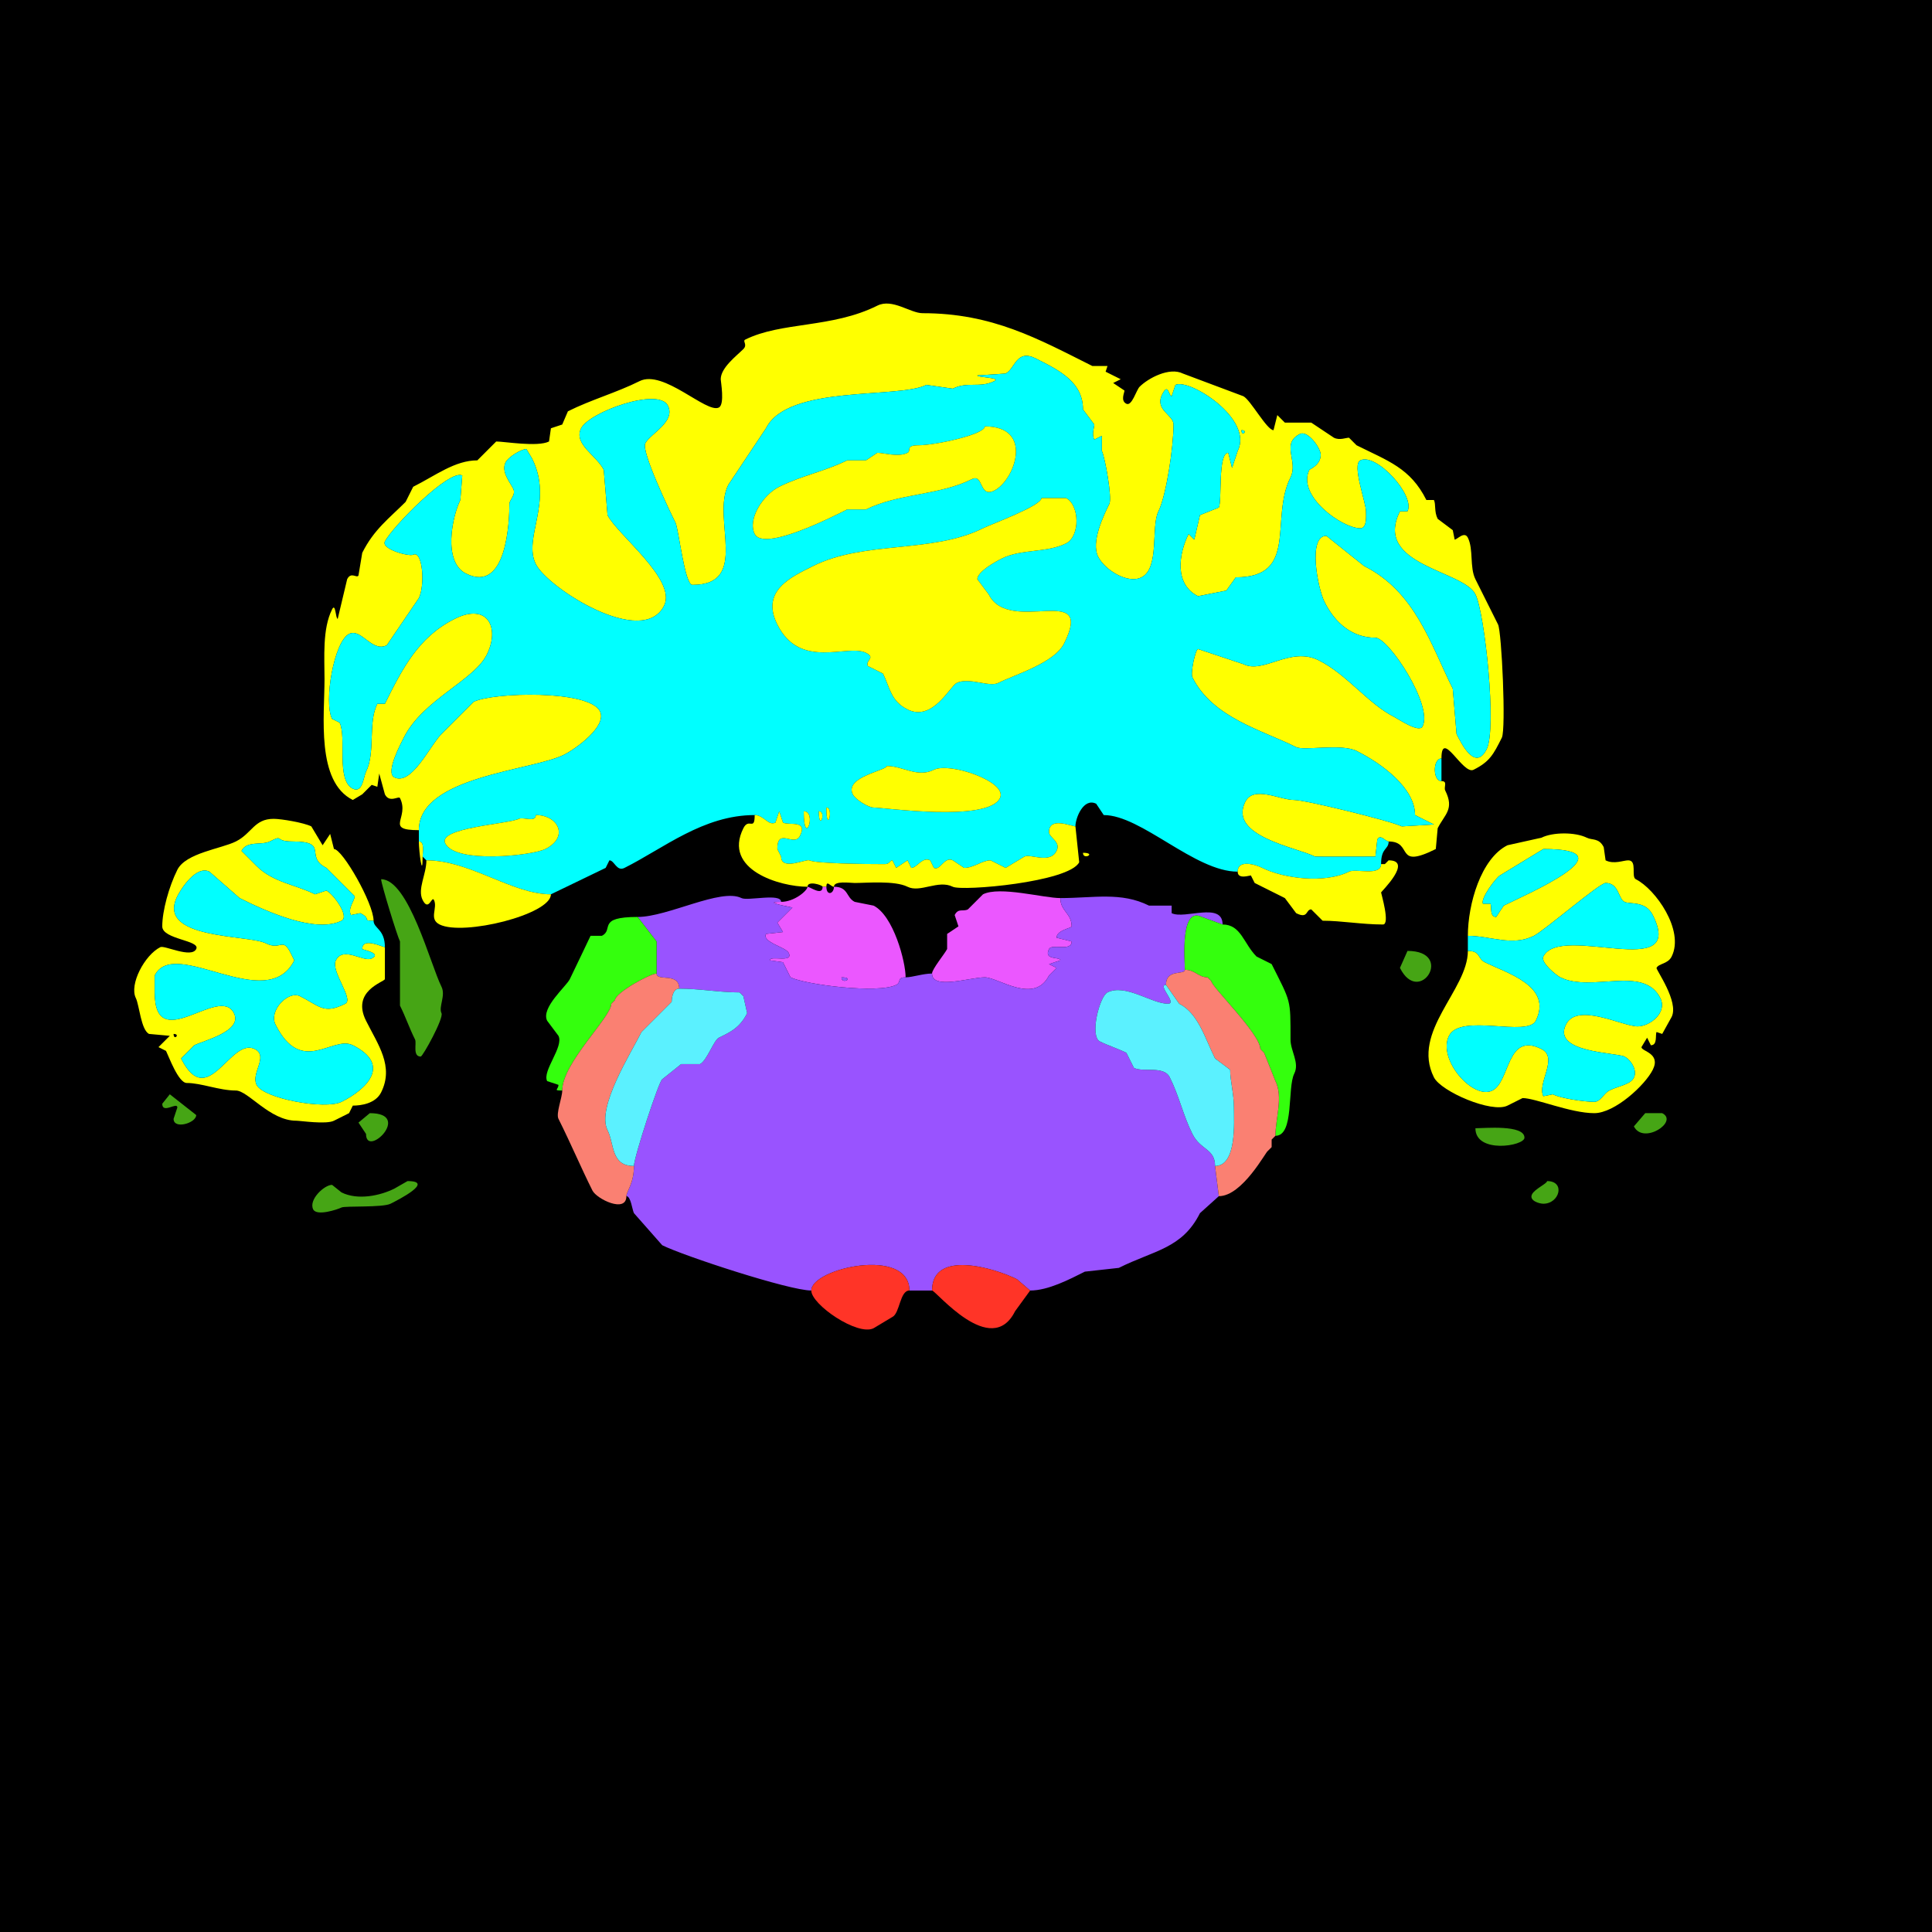 <?xml version="1.0" encoding="UTF-8"?>
<svg xmlns="http://www.w3.org/2000/svg" xmlns:xlink="http://www.w3.org/1999/xlink" width="430px" height="430px" viewBox="0 0 430 430" version="1.1">
<g id="surface1">
<rect x="0" y="0" width="430" height="430" style="fill:rgb(0%,0%,0%);fill-opacity:1;stroke:none;"/>
<path style=" stroke:none;fill-rule:evenodd;fill:rgb(100%,100%,0%);fill-opacity:1;" d="M 276.309 95.742 C 276.309 97.363 277.93 95.742 276.309 95.742 M 316.621 182.246 L 319.141 183.508 L 312 183.926 C 309.59 182.719 290.535 178.047 288.066 178.047 C 284.773 178.047 279.016 174.73 277.148 178.469 C 273.32 186.121 288.605 188.605 292.688 190.645 C 292.777 190.691 304.902 190.645 306.125 190.645 L 306.543 186.867 C 307.215 185.52 308.352 187.285 309.062 187.285 C 314.672 187.285 310.25 193.621 319.562 188.965 C 319.562 188.965 319.98 184.344 319.98 184.344 C 321.539 181.227 323.754 180.137 321.66 175.945 C 321.273 175.176 322.301 173.848 320.82 173.848 C 318.859 173.848 318.859 168.809 320.82 168.809 C 320.82 162.082 325.586 172.516 327.961 171.328 C 331.539 169.539 332.375 167.949 334.258 164.188 C 335.223 162.262 334.227 140.613 333.418 138.992 C 331.723 135.605 330.105 132.367 328.379 128.914 C 327.059 126.273 327.988 122.254 326.699 119.68 C 325.926 118.133 324.324 120.098 323.758 120.098 C 323.758 120.098 323.34 118 323.34 118 C 323.34 118 319.98 115.477 319.98 115.477 C 319.156 113.832 319.621 112.238 319.141 111.281 C 319.141 111.281 317.461 111.281 317.461 111.281 C 313.898 104.152 308.918 102.598 301.922 99.102 C 301.922 99.102 300.242 97.422 300.242 97.422 C 299.527 97.422 298.164 98.059 296.883 97.422 C 296.883 97.422 291.844 94.062 291.844 94.062 C 291.844 94.062 285.969 94.062 285.969 94.062 C 285.969 94.062 284.289 92.383 284.289 92.383 C 284.289 92.383 283.445 95.742 283.445 95.742 C 281.969 95.742 278.32 88.98 276.727 88.184 C 276.727 88.184 263.289 83.145 263.289 83.145 C 260.258 81.629 255.52 84.195 253.633 86.086 C 252.914 86.805 251.922 90.477 250.695 89.863 C 249.332 89.184 250.273 87.414 250.273 86.922 C 250.273 86.922 247.754 85.242 247.754 85.242 C 247.754 85.242 249.434 84.406 249.434 84.406 C 249.434 84.406 246.074 82.727 246.074 82.727 C 246.074 82.727 246.492 81.465 246.492 81.465 C 246.492 81.465 243.133 81.465 243.133 81.465 C 231.078 75.438 220.926 69.707 205.344 69.707 C 202.602 69.707 198.609 66.355 195.266 68.027 C 185.172 73.074 173.879 71.582 165.867 75.586 C 165.18 75.93 166.453 76.68 165.449 77.688 C 163.918 79.219 160.41 81.848 160.41 84.406 C 160.41 84.879 161.352 90.023 159.992 90.703 C 157.23 92.082 147.676 82.164 142.352 84.824 C 137.219 87.391 131.586 88.949 126.398 91.543 C 126.398 91.543 125.137 94.484 125.137 94.484 C 125.137 94.484 122.617 95.32 122.617 95.32 C 122.617 95.32 122.195 98.262 122.195 98.262 C 119.645 99.539 112.289 98.262 110.438 98.262 C 110.438 98.262 106.242 102.461 106.242 102.461 C 101.227 102.461 96.906 105.867 91.961 108.34 C 91.961 108.34 90.281 111.699 90.281 111.699 C 86.57 115.414 83.223 117.844 80.625 123.039 C 80.625 123.039 79.785 128.078 79.785 128.078 C 79.426 128.797 78.152 127.141 77.266 128.914 C 77.266 128.914 75.164 137.734 75.164 137.734 C 74.676 137.734 74.711 134.023 73.906 135.633 C 71.73 139.984 72.227 146.324 72.227 151.172 C 72.227 159.34 70.328 173.949 78.523 178.047 C 78.523 178.047 80.625 176.789 80.625 176.789 C 80.625 176.789 82.727 174.688 82.727 174.688 C 82.727 174.688 83.984 175.109 83.984 175.109 C 83.984 175.109 84.406 172.168 84.406 172.168 C 84.406 172.168 85.664 176.789 85.664 176.789 C 86.676 178.809 88.746 177.074 89.023 177.625 C 91.254 182.086 85.441 184.766 93.223 184.766 C 93.223 172.75 118.352 171.57 125.555 167.969 C 128.02 166.738 135.207 161.652 133.535 158.312 C 131.129 153.5 109.723 154.051 105.398 156.211 C 105.398 156.211 98.262 163.352 98.262 163.352 C 95.688 165.926 91.609 174.93 87.766 173.008 C 85.691 171.973 89.316 165.289 89.863 164.188 C 94.105 155.711 105.445 151.5 108.34 145.711 C 111.328 139.738 108.551 134.059 101.203 137.734 C 93.027 141.82 89.5 148.961 85.664 156.633 C 85.664 156.633 83.984 156.633 83.984 156.633 C 81.836 160.93 83.621 167.434 81.465 171.75 C 80.887 172.906 80.723 176.625 78.523 175.527 C 74.75 173.641 77.203 164.066 75.586 160.828 C 75.586 160.828 73.906 159.992 73.906 159.992 C 72.016 156.207 74.344 142.766 77.688 141.094 C 80.418 139.727 82.754 145.277 86.086 143.613 C 86.086 143.613 93.223 133.117 93.223 133.117 C 94.641 130.281 94.078 122.398 91.961 123.457 C 91.043 123.918 84.809 122.227 85.664 120.516 C 87.242 117.359 99.965 104.363 102.883 105.82 C 102.883 105.82 102.461 111.281 102.461 111.281 C 100.645 114.914 98.512 125.055 103.719 127.656 C 112.805 132.199 113.379 115.934 113.379 112.117 C 113.379 111.281 114.898 110.121 114.219 108.758 C 113.48 107.281 111.492 104.973 112.539 102.883 C 113.141 101.684 116.059 99.941 117.156 99.941 C 117.156 99.941 118.418 102.039 118.418 102.039 C 123.246 111.695 116.324 119.691 119.258 125.555 C 121.914 130.871 143.031 144.355 147.812 134.797 C 150.691 129.039 137.395 119 135.215 114.641 C 135.215 114.641 134.375 104.562 134.375 104.562 C 132.781 101.375 127.574 98.844 129.336 95.32 C 131.137 91.719 146.57 86.117 148.652 90.281 C 150.453 93.883 144.68 96.547 143.613 98.68 C 142.703 100.504 149.047 113.746 150.332 116.32 C 151.074 117.805 152.371 130.176 154.109 130.176 C 167.02 130.176 158.328 115.445 162.09 107.922 C 162.09 107.922 170.488 95.32 170.488 95.32 C 175.379 85.543 199.859 88.824 206.18 85.664 C 206.18 85.664 212.062 86.504 212.062 86.504 C 215.383 84.844 218.07 86.438 221.297 84.824 C 222.938 84.004 217.52 84.039 217.52 83.562 C 217.52 83.562 223.82 83.145 223.82 83.145 C 225.941 82.082 226.176 77.605 230.539 79.785 C 235.977 82.504 241.035 85.125 241.035 91.125 C 241.035 91.125 243.555 94.484 243.555 94.484 C 243.555 95.199 242.918 96.562 243.555 97.844 C 243.555 97.844 245.234 97 245.234 97 C 245.234 97 245.234 100.359 245.234 100.359 C 245.961 101.812 247.543 110.859 246.914 112.117 C 245.574 114.801 242.785 120.66 244.395 123.875 C 245.875 126.836 250.977 130.035 254.055 128.496 C 258.145 126.449 256.121 117.223 257.832 113.797 C 259.574 110.316 261.191 99.477 261.191 94.484 C 261.191 92.301 256.91 91.289 258.672 87.766 C 260.047 85.012 260.109 88.184 260.773 88.184 C 260.773 88.184 261.609 85.664 261.609 85.664 C 264.645 84.148 279.055 93.191 275.469 100.359 C 275.469 100.359 274.211 104.141 274.211 104.141 C 274.211 104.141 273.367 100.781 273.367 100.781 C 271.004 100.781 272.02 111.461 271.27 112.961 C 271.27 112.961 267.07 114.641 267.07 114.641 C 267.07 114.641 265.812 120.098 265.812 120.098 C 265.812 120.098 264.551 118.836 264.551 118.836 C 262.332 123.273 261.309 130.023 266.648 132.695 C 266.648 132.695 272.949 131.438 272.949 131.438 C 272.949 131.438 275.047 128.496 275.047 128.496 C 289.125 128.496 282.57 115.555 287.227 106.242 C 289.02 102.652 284.996 98.746 289.328 96.582 C 291.07 95.711 293.945 99.723 293.945 101.203 C 293.945 103.543 291.492 104.426 291.426 104.562 C 288.555 110.305 298.68 117.578 302.766 117.578 C 304.309 117.578 304.023 114.684 304.023 113.797 C 304.023 111.805 300.844 103.422 302.766 102.461 C 306.258 100.715 315.039 110.246 313.262 113.797 C 313.262 113.797 311.582 113.797 311.582 113.797 C 305.555 125.855 325.688 126.891 328.379 132.273 C 330.488 136.496 333.168 162.168 330.898 166.711 C 328.363 171.777 325.277 165.551 324.18 163.352 C 324.18 163.352 323.34 153.273 323.34 153.273 C 318.426 143.441 315.023 131.688 303.602 125.977 C 303.602 125.977 295.203 119.258 295.203 119.258 C 291.008 119.258 293.293 130.973 294.785 133.953 C 297.328 139.043 301.289 141.934 306.125 141.934 C 309.02 141.934 318.977 156.957 316.621 161.672 C 315.848 163.215 311.211 160.016 310.32 159.57 C 304.527 156.672 299.816 150.117 293.523 146.973 C 287.156 143.789 281.25 150.074 276.727 147.812 C 276.727 147.812 266.648 144.453 266.648 144.453 C 266.078 144.453 264.906 149.785 265.391 150.75 C 269.898 159.77 280.883 162.484 288.484 166.289 C 290.184 167.137 298.594 165.465 301.922 167.129 C 307.559 169.945 314.941 175.379 314.941 181.406 C 314.941 181.406 316.621 182.246 316.621 182.246 Z M 316.621 182.246 "/>
<path style=" stroke:none;fill-rule:evenodd;fill:rgb(0%,100%,100%);fill-opacity:1;" d="M 119.258 181.406 C 119.258 183.141 116.441 181.766 115.477 182.246 C 113.148 183.41 97.363 184.227 99.102 187.703 C 101.395 192.293 118.457 190.414 121.359 188.965 C 126.762 186.262 124.188 181.406 119.258 181.406 M 182.246 180.566 C 182.246 185.242 184.02 180.566 182.246 180.566 M 178.887 180.566 C 178.887 188.949 181.949 180.566 178.887 180.566 M 183.926 179.727 C 183.926 185.934 185.699 179.727 183.926 179.727 M 197.363 170.488 C 197.363 171.496 187.867 172.91 189.805 176.789 C 190.406 177.984 193.324 179.727 194.422 179.727 C 196.641 179.727 219.848 183.051 222.559 177.625 C 224.363 174.016 211.367 169.574 207.859 171.328 C 204.191 173.164 200.996 170.488 197.363 170.488 M 231.797 110.859 C 231.797 112.582 220.496 116.719 218.781 117.578 C 207.492 123.223 192.348 120.297 180.984 125.977 C 176.059 128.441 169.242 131.465 173.008 138.992 C 178.117 149.211 188.613 143.227 192.742 145.293 C 195.008 146.426 192.527 146.961 193.164 148.234 L 196.523 149.914 C 198.082 153.031 198.223 156.012 201.984 157.891 C 207.559 160.68 211.426 152.75 212.898 152.012 C 215.625 150.648 220.172 152.996 222.141 152.012 C 225.98 150.09 234.645 147.574 236.836 143.195 C 243.793 129.281 224.684 141.566 220.039 132.273 L 217.52 128.914 C 217.52 127.211 221.57 125 222.977 124.297 C 227.297 122.137 232.965 123.082 237.258 120.938 C 240.434 119.348 240.293 112.379 237.258 110.859 L 231.797 110.859 M 219.199 94.902 C 219.199 96.723 208.105 99.102 204.5 99.102 C 201.367 99.102 202.918 100.312 201.984 100.781 C 199.898 101.824 196.852 100.781 195.266 100.781 L 192.742 102.461 L 188.547 102.461 C 183.746 104.859 178.293 105.906 173.43 108.34 C 169.773 110.164 166.34 115.582 167.969 118.836 C 169.996 122.891 185.777 114.762 188.547 113.379 L 192.742 113.379 C 199.918 109.793 209.039 110.27 216.258 106.66 C 218.969 105.305 217.855 110.902 221.297 109.18 C 225.82 106.918 230.234 94.902 219.199 94.902 M 307.383 192.324 C 307.383 195.078 301.738 193.258 300.242 194.004 C 294.844 196.703 285.672 195.535 280.93 193.164 C 279.297 192.348 275.469 191.285 275.469 194.004 C 265.934 194.004 254.016 181.406 245.656 181.406 C 245.656 181.406 243.977 178.887 243.977 178.887 C 241.16 177.48 239.355 182.055 239.355 183.926 C 238.469 183.926 233.477 181.676 233.477 185.188 C 233.477 186.453 236.195 187.305 235.156 189.383 C 233.668 192.363 229.375 189.965 228.016 190.645 C 228.016 190.645 223.82 193.164 223.82 193.164 C 223.82 193.164 220.461 191.484 220.461 191.484 C 218.602 191.484 216.758 193.164 214.578 193.164 C 214.578 193.164 212.062 191.484 212.062 191.484 C 210.184 190.547 209.273 193.871 207.859 193.164 C 207.859 193.164 207.023 191.484 207.023 191.484 C 205.293 190.621 204.082 193.164 202.82 193.164 C 202.82 193.164 201.984 191.484 201.984 191.484 C 201.984 191.484 199.461 193.164 199.461 193.164 C 199.461 193.164 198.625 191.484 198.625 191.484 C 198.047 191.484 198.047 192.324 196.945 192.324 C 192.25 192.324 181.574 192.199 180.148 191.484 C 179.402 191.113 173.848 193.898 173.848 190.645 C 173.848 190.645 173.008 188.965 173.008 188.965 C 173.008 184.016 176.746 188.629 178.047 186.023 C 179.852 182.418 175.648 183.777 174.266 183.086 C 174.266 183.086 173.43 180.566 173.43 180.566 C 173.43 180.566 172.586 183.086 172.586 183.086 C 171.008 183.875 169.996 181.406 167.969 181.406 C 156.512 181.406 147.684 188.82 138.992 193.164 C 137.227 194.047 136.75 191.484 135.633 191.484 C 135.633 191.484 134.797 193.164 134.797 193.164 C 134.797 193.164 122.617 199.043 122.617 199.043 C 113.98 199.043 104.664 191.484 94.902 191.484 C 94.902 191.484 94.062 190.645 94.062 190.645 C 94.062 189.684 94.547 187.285 93.223 187.285 C 93.223 187.285 93.223 184.766 93.223 184.766 C 93.223 172.75 118.352 171.57 125.555 167.969 C 128.02 166.738 135.207 161.652 133.535 158.312 C 131.129 153.5 109.723 154.051 105.398 156.211 C 105.398 156.211 98.262 163.352 98.262 163.352 C 95.688 165.926 91.609 174.93 87.766 173.008 C 85.691 171.973 89.316 165.289 89.863 164.188 C 94.105 155.711 105.445 151.5 108.34 145.711 C 111.328 139.738 108.551 134.059 101.203 137.734 C 93.027 141.82 89.5 148.961 85.664 156.633 C 85.664 156.633 83.984 156.633 83.984 156.633 C 81.836 160.93 83.621 167.434 81.465 171.75 C 80.887 172.906 80.723 176.625 78.523 175.527 C 74.75 173.641 77.203 164.066 75.586 160.828 C 75.586 160.828 73.906 159.992 73.906 159.992 C 72.016 156.207 74.344 142.766 77.688 141.094 C 80.418 139.727 82.754 145.277 86.086 143.613 C 86.086 143.613 93.223 133.117 93.223 133.117 C 94.641 130.281 94.078 122.398 91.961 123.457 C 91.043 123.918 84.809 122.227 85.664 120.516 C 87.242 117.359 99.965 104.363 102.883 105.82 C 102.883 105.82 102.461 111.281 102.461 111.281 C 100.645 114.914 98.512 125.055 103.719 127.656 C 112.805 132.199 113.379 115.934 113.379 112.117 C 113.379 111.281 114.898 110.121 114.219 108.758 C 113.48 107.281 111.492 104.973 112.539 102.883 C 113.141 101.684 116.059 99.941 117.156 99.941 C 117.156 99.941 118.418 102.039 118.418 102.039 C 123.246 111.695 116.324 119.691 119.258 125.555 C 121.914 130.871 143.031 144.355 147.812 134.797 C 150.691 129.039 137.395 119 135.215 114.641 C 135.215 114.641 134.375 104.562 134.375 104.562 C 132.781 101.375 127.574 98.844 129.336 95.32 C 131.137 91.719 146.57 86.117 148.652 90.281 C 150.453 93.883 144.68 96.547 143.613 98.68 C 142.703 100.504 149.047 113.746 150.332 116.32 C 151.074 117.805 152.371 130.176 154.109 130.176 C 167.02 130.176 158.328 115.445 162.09 107.922 C 162.09 107.922 170.488 95.32 170.488 95.32 C 175.379 85.543 199.859 88.824 206.18 85.664 C 206.18 85.664 212.062 86.504 212.062 86.504 C 215.383 84.844 218.07 86.438 221.297 84.824 C 222.938 84.004 217.52 84.039 217.52 83.562 C 217.52 83.562 223.82 83.145 223.82 83.145 C 225.941 82.082 226.176 77.605 230.539 79.785 C 235.977 82.504 241.035 85.125 241.035 91.125 C 241.035 91.125 243.555 94.484 243.555 94.484 C 243.555 95.199 242.918 96.562 243.555 97.844 C 243.555 97.844 245.234 97 245.234 97 C 245.234 97 245.234 100.359 245.234 100.359 C 245.961 101.812 247.543 110.859 246.914 112.117 C 245.574 114.801 242.785 120.66 244.395 123.875 C 245.875 126.836 250.977 130.035 254.055 128.496 C 258.145 126.449 256.121 117.223 257.832 113.797 C 259.574 110.316 261.191 99.477 261.191 94.484 C 261.191 92.301 256.91 91.289 258.672 87.766 C 260.047 85.012 260.109 88.184 260.773 88.184 C 260.773 88.184 261.609 85.664 261.609 85.664 C 264.645 84.148 279.055 93.191 275.469 100.359 C 275.469 100.359 274.211 104.141 274.211 104.141 C 274.211 104.141 273.367 100.781 273.367 100.781 C 271.004 100.781 272.02 111.461 271.27 112.961 C 271.27 112.961 267.07 114.641 267.07 114.641 C 267.07 114.641 265.812 120.098 265.812 120.098 C 265.812 120.098 264.551 118.836 264.551 118.836 C 262.332 123.273 261.309 130.023 266.648 132.695 C 266.648 132.695 272.949 131.438 272.949 131.438 C 272.949 131.438 275.047 128.496 275.047 128.496 C 289.125 128.496 282.57 115.555 287.227 106.242 C 289.02 102.652 284.996 98.746 289.328 96.582 C 291.07 95.711 293.945 99.723 293.945 101.203 C 293.945 103.543 291.492 104.426 291.426 104.562 C 288.555 110.305 298.68 117.578 302.766 117.578 C 304.309 117.578 304.023 114.684 304.023 113.797 C 304.023 111.805 300.844 103.422 302.766 102.461 C 306.258 100.715 315.039 110.246 313.262 113.797 C 313.262 113.797 311.582 113.797 311.582 113.797 C 305.555 125.855 325.688 126.891 328.379 132.273 C 330.488 136.496 333.168 162.168 330.898 166.711 C 328.363 171.777 325.277 165.551 324.18 163.352 C 324.18 163.352 323.34 153.273 323.34 153.273 C 318.426 143.441 315.023 131.688 303.602 125.977 C 303.602 125.977 295.203 119.258 295.203 119.258 C 291.008 119.258 293.293 130.973 294.785 133.953 C 297.328 139.043 301.289 141.934 306.125 141.934 C 309.02 141.934 318.977 156.957 316.621 161.672 C 315.848 163.215 311.211 160.016 310.32 159.57 C 304.527 156.672 299.816 150.117 293.523 146.973 C 287.156 143.789 281.25 150.074 276.727 147.812 C 276.727 147.812 266.648 144.453 266.648 144.453 C 266.078 144.453 264.906 149.785 265.391 150.75 C 269.898 159.77 280.883 162.484 288.484 166.289 C 290.184 167.137 298.594 165.465 301.922 167.129 C 307.559 169.945 314.941 175.379 314.941 181.406 C 314.941 181.406 316.621 182.246 316.621 182.246 C 316.621 182.246 319.141 183.508 319.141 183.508 C 319.141 183.508 312 183.926 312 183.926 C 309.59 182.719 290.535 178.047 288.066 178.047 C 284.773 178.047 279.016 174.73 277.148 178.469 C 273.32 186.121 288.605 188.605 292.688 190.645 C 292.777 190.691 304.902 190.645 306.125 190.645 C 306.125 190.645 306.543 186.867 306.543 186.867 C 307.215 185.52 308.352 187.285 309.062 187.285 C 309.062 189.164 307.383 188.57 307.383 192.324 Z M 307.383 192.324 "/>
<path style=" stroke:none;fill-rule:nonzero;fill:rgb(100%,100%,0%);fill-opacity:1;" d="M 219.199 94.902 C 219.199 96.723 208.105 99.102 204.5 99.102 C 201.367 99.102 202.918 100.312 201.984 100.781 C 199.898 101.824 196.852 100.781 195.266 100.781 L 192.742 102.461 L 188.547 102.461 C 183.746 104.859 178.293 105.906 173.43 108.34 C 169.773 110.164 166.34 115.582 167.969 118.836 C 169.996 122.891 185.777 114.762 188.547 113.379 L 192.742 113.379 C 199.918 109.793 209.039 110.27 216.258 106.66 C 218.969 105.305 217.855 110.902 221.297 109.18 C 225.82 106.918 230.234 94.902 219.199 94.902 Z M 219.199 94.902 "/>
<path style=" stroke:none;fill-rule:nonzero;fill:rgb(0%,100%,100%);fill-opacity:1;" d="M 276.309 95.742 C 276.309 97.363 277.93 95.742 276.309 95.742 Z M 276.309 95.742 "/>
<path style=" stroke:none;fill-rule:nonzero;fill:rgb(100%,100%,0%);fill-opacity:1;" d="M 231.797 110.859 C 231.797 112.582 220.496 116.719 218.781 117.578 C 207.492 123.223 192.348 120.297 180.984 125.977 C 176.059 128.441 169.242 131.465 173.008 138.992 C 178.117 149.211 188.613 143.227 192.742 145.293 C 195.008 146.426 192.527 146.961 193.164 148.234 L 196.523 149.914 C 198.082 153.031 198.223 156.012 201.984 157.891 C 207.559 160.68 211.426 152.75 212.898 152.012 C 215.625 150.648 220.172 152.996 222.141 152.012 C 225.98 150.09 234.645 147.574 236.836 143.195 C 243.793 129.281 224.684 141.566 220.039 132.273 L 217.52 128.914 C 217.52 127.211 221.57 125 222.977 124.297 C 227.297 122.137 232.965 123.082 237.258 120.938 C 240.434 119.348 240.293 112.379 237.258 110.859 Z M 231.797 110.859 "/>
<path style=" stroke:none;fill-rule:nonzero;fill:rgb(0%,100%,100%);fill-opacity:1;" d="M 320.82 168.809 C 318.859 168.809 318.859 173.848 320.82 173.848 C 320.82 173.848 320.82 168.809 320.82 168.809 Z M 320.82 168.809 "/>
<path style=" stroke:none;fill-rule:nonzero;fill:rgb(100%,100%,0%);fill-opacity:1;" d="M 197.363 170.488 C 197.363 171.496 187.867 172.91 189.805 176.789 C 190.406 177.984 193.324 179.727 194.422 179.727 C 196.641 179.727 219.848 183.051 222.559 177.625 C 224.363 174.016 211.367 169.574 207.859 171.328 C 204.191 173.164 200.996 170.488 197.363 170.488 Z M 197.363 170.488 "/>
<path style=" stroke:none;fill-rule:nonzero;fill:rgb(100%,100%,0%);fill-opacity:1;" d="M 183.926 179.727 C 183.926 185.934 185.699 179.727 183.926 179.727 Z M 183.926 179.727 "/>
<path style=" stroke:none;fill-rule:nonzero;fill:rgb(100%,100%,0%);fill-opacity:1;" d="M 183.926 197.363 C 183.926 195.742 184.902 197.363 185.605 197.363 C 185.605 195.965 189.152 196.523 190.227 196.523 C 192.883 196.523 199.145 195.945 201.984 197.363 C 204.812 198.777 208.801 195.734 212.062 197.363 C 214.141 198.402 237.977 196.34 240.195 191.906 C 240.195 191.906 239.355 183.926 239.355 183.926 C 238.469 183.926 233.477 181.676 233.477 185.188 C 233.477 186.453 236.195 187.305 235.156 189.383 C 233.668 192.363 229.375 189.965 228.016 190.645 C 228.016 190.645 223.82 193.164 223.82 193.164 C 223.82 193.164 220.461 191.484 220.461 191.484 C 218.602 191.484 216.758 193.164 214.578 193.164 C 214.578 193.164 212.062 191.484 212.062 191.484 C 210.184 190.547 209.273 193.871 207.859 193.164 C 207.859 193.164 207.023 191.484 207.023 191.484 C 205.293 190.621 204.082 193.164 202.82 193.164 C 202.82 193.164 201.984 191.484 201.984 191.484 C 201.984 191.484 199.461 193.164 199.461 193.164 C 199.461 193.164 198.625 191.484 198.625 191.484 C 198.047 191.484 198.047 192.324 196.945 192.324 C 192.25 192.324 181.574 192.199 180.148 191.484 C 179.402 191.113 173.848 193.898 173.848 190.645 C 173.848 190.645 173.008 188.965 173.008 188.965 C 173.008 184.016 176.746 188.629 178.047 186.023 C 179.852 182.418 175.648 183.777 174.266 183.086 C 174.266 183.086 173.43 180.566 173.43 180.566 C 173.43 180.566 172.586 183.086 172.586 183.086 C 171.008 183.875 169.996 181.406 167.969 181.406 C 167.969 185.086 166.68 181.879 165.449 184.344 C 160.82 193.602 173.629 197.363 179.727 197.363 C 179.727 195.922 183.086 197 183.086 197.363 C 183.086 197.363 183.926 197.363 183.926 197.363 Z M 183.926 197.363 "/>
<path style=" stroke:none;fill-rule:nonzero;fill:rgb(100%,100%,0%);fill-opacity:1;" d="M 178.887 180.566 C 178.887 188.949 181.949 180.566 178.887 180.566 Z M 178.887 180.566 "/>
<path style=" stroke:none;fill-rule:nonzero;fill:rgb(100%,100%,0%);fill-opacity:1;" d="M 182.246 180.566 C 182.246 185.242 184.02 180.566 182.246 180.566 Z M 182.246 180.566 "/>
<path style=" stroke:none;fill-rule:nonzero;fill:rgb(100%,100%,0%);fill-opacity:1;" d="M 119.258 181.406 C 119.258 183.141 116.441 181.766 115.477 182.246 C 113.148 183.41 97.363 184.227 99.102 187.703 C 101.395 192.293 118.457 190.414 121.359 188.965 C 126.762 186.262 124.188 181.406 119.258 181.406 Z M 119.258 181.406 "/>
<path style=" stroke:none;fill-rule:evenodd;fill:rgb(100%,100%,0%);fill-opacity:1;" d="M 38.633 230.117 C 38.633 231.738 40.254 230.117 38.633 230.117 M 83.145 204.922 C 80.363 204.922 82.898 204.59 80.203 203.242 L 78.105 203.664 C 77.34 202.129 78.945 200.457 78.945 199.461 L 72.648 193.164 C 67.594 190.637 73.445 187.285 65.086 187.285 C 60.852 187.285 63.316 185.652 60.047 187.285 C 58.254 188.184 54.918 187.051 53.75 189.383 L 57.109 192.742 C 60.793 196.426 65.805 196.883 70.125 199.043 L 72.648 198.203 C 74.199 198.98 77.875 203.988 76.008 204.922 C 70.199 207.824 59.156 202.797 53.328 199.883 L 46.609 194.004 C 43.73 192.562 40.391 197.629 39.473 199.461 C 34.621 209.164 55.23 207.973 59.211 209.961 C 62.488 211.602 62.883 208.492 64.668 212.062 L 65.508 213.742 C 59.379 225.996 38.836 208.293 34.434 217.102 L 34.434 220.879 C 34.434 235.16 48.84 219.035 52.07 225.5 C 54.082 229.516 45.332 231.598 43.25 232.637 L 40.312 235.578 C 46.254 247.457 51.281 230.773 56.688 233.477 C 59.875 235.07 55.801 238.832 57.109 241.453 C 58.652 244.539 72.426 247.023 76.008 245.234 C 81.75 242.363 87.117 236.934 78.523 232.637 C 74.012 230.379 67.105 239.613 61.309 228.016 C 59.77 224.938 64.137 220.406 66.766 221.719 C 71.184 223.926 72.023 225.809 76.844 223.398 C 78.848 222.398 73.535 216.16 74.746 213.742 C 76.383 210.465 80.902 214.23 82.727 213.32 C 85.117 212.125 80.625 211.395 80.625 211.219 C 80.625 208.48 85.164 210.801 85.664 210.801 C 85.664 210.801 85.664 217.938 85.664 217.938 C 85.32 218.629 78.18 220.609 81.465 227.18 C 84.145 232.539 87.73 237.32 84.824 243.133 C 83.578 245.625 80.352 246.074 78.523 246.074 C 78.523 246.074 77.688 247.754 77.688 247.754 C 77.688 247.754 74.328 249.434 74.328 249.434 C 72.578 250.309 66.883 249.434 65.93 249.434 C 60.055 249.434 55.211 242.715 52.492 242.715 C 48.789 242.715 44.816 241.035 41.57 241.035 C 39.699 241.035 37.562 235.113 36.953 233.898 C 36.953 233.898 35.273 233.055 35.273 233.055 C 35.273 233.055 37.793 230.539 37.793 230.539 C 37.793 230.539 33.172 230.117 33.172 230.117 C 31.375 229.219 31.004 223.676 30.234 222.141 C 28.727 219.121 32.191 212.551 35.695 210.801 C 36.609 210.344 42.602 213.363 43.672 211.219 C 44.652 209.258 36.113 209.098 36.113 206.18 C 36.113 202.742 37.594 197.344 39.473 193.586 C 41.344 189.84 49.258 188.902 52.492 187.285 C 56.082 185.488 56.566 182.246 60.891 182.246 C 62.641 182.246 67.637 183.102 69.289 183.926 C 69.289 183.926 71.805 188.125 71.805 188.125 C 71.805 188.125 73.484 185.605 73.484 185.605 C 73.484 185.605 74.328 188.965 74.328 188.965 C 76.211 188.965 83.145 201.059 83.145 204.922 Z M 83.145 204.922 "/>
<path style=" stroke:none;fill-rule:nonzero;fill:rgb(0%,100%,100%);fill-opacity:1;" d="M 83.145 204.922 C 80.363 204.922 82.898 204.59 80.203 203.242 L 78.105 203.664 C 77.34 202.129 78.945 200.457 78.945 199.461 L 72.648 193.164 C 67.594 190.637 73.445 187.285 65.086 187.285 C 60.852 187.285 63.316 185.652 60.047 187.285 C 58.254 188.184 54.918 187.051 53.75 189.383 L 57.109 192.742 C 60.793 196.426 65.805 196.883 70.125 199.043 L 72.648 198.203 C 74.199 198.98 77.875 203.988 76.008 204.922 C 70.199 207.824 59.156 202.797 53.328 199.883 L 46.609 194.004 C 43.73 192.562 40.391 197.629 39.473 199.461 C 34.621 209.164 55.23 207.973 59.211 209.961 C 62.488 211.602 62.883 208.492 64.668 212.062 L 65.508 213.742 C 59.379 225.996 38.836 208.293 34.434 217.102 L 34.434 220.879 C 34.434 235.16 48.84 219.035 52.07 225.5 C 54.082 229.516 45.332 231.598 43.25 232.637 L 40.312 235.578 C 46.254 247.457 51.281 230.773 56.688 233.477 C 59.875 235.07 55.801 238.832 57.109 241.453 C 58.652 244.539 72.426 247.023 76.008 245.234 C 81.75 242.363 87.117 236.934 78.523 232.637 C 74.012 230.379 67.105 239.613 61.309 228.016 C 59.77 224.938 64.137 220.406 66.766 221.719 C 71.184 223.926 72.023 225.809 76.844 223.398 C 78.848 222.398 73.535 216.16 74.746 213.742 C 76.383 210.465 80.902 214.23 82.727 213.32 C 85.117 212.125 80.625 211.395 80.625 211.219 C 80.625 208.48 85.164 210.801 85.664 210.801 C 85.664 206.77 83.145 206.645 83.145 204.922 Z M 83.145 204.922 "/>
<path style=" stroke:none;fill-rule:evenodd;fill:rgb(100%,100%,0%);fill-opacity:1;" d="M 343.496 188.965 L 333.836 194.844 C 333.059 195.234 329.457 199.938 330.059 201.141 L 331.738 201.141 C 332.059 201.785 331.473 204.082 333 204.082 L 334.68 201.562 C 339.664 199.07 363.246 188.965 343.496 188.965 M 326.699 208.281 C 331.699 208.281 336.555 210.703 341.398 208.281 C 343.695 207.133 356.016 196.523 357.352 196.523 C 360.34 196.523 360.137 200.016 361.555 200.723 C 362.746 201.32 366.23 200.422 367.852 203.664 C 375.422 218.805 347.27 205.355 343.496 212.898 C 342.836 214.223 346.414 217.086 347.273 217.52 C 354.199 220.98 365.82 214.715 369.531 222.141 C 371.16 225.395 367.188 228.438 364.492 228.438 C 361.09 228.438 351.039 223.008 348.535 228.016 C 345.379 234.328 359.699 234.23 361.555 235.156 C 363.297 236.027 365.359 239.555 362.391 241.035 C 360.773 241.844 359.812 241.906 358.195 242.715 C 356.941 243.34 356.234 245.234 354.836 245.234 C 352.816 245.234 347.5 244.508 345.594 243.555 L 343.496 243.977 C 342.066 241.113 346.934 235.406 343.078 233.477 C 335.262 229.57 336.164 240.711 332.156 242.715 C 327.859 244.863 319.879 235.777 322.5 230.539 C 325.055 225.43 339.945 230.918 341.816 227.18 C 345.688 219.434 335.219 216.531 330.477 214.16 C 328.777 213.309 329.57 211.641 326.699 211.641 C 326.699 220.359 314.047 229.586 319.141 239.773 C 320.723 242.941 332.031 247.816 335.516 246.074 C 335.516 246.074 338.875 244.395 338.875 244.395 C 341.738 244.395 349.543 247.754 354.836 247.754 C 359.383 247.754 366.133 241.531 367.852 238.094 C 369.715 234.367 365.332 234.023 365.332 233.055 C 365.332 233.055 366.594 230.957 366.594 230.957 C 366.594 230.957 367.43 232.637 367.43 232.637 C 368.957 232.637 368.371 230.34 368.691 229.695 C 368.691 229.695 369.953 230.117 369.953 230.117 C 369.953 230.117 372.051 226.336 372.051 226.336 C 373.738 222.965 368.516 215.773 368.691 215.422 C 369.199 214.402 371.207 214.59 372.051 212.898 C 374.957 207.086 368.469 197.883 364.07 195.684 C 362.969 195.133 364.473 191.484 362.391 191.484 C 361.301 191.484 359.227 192.422 357.352 191.484 C 357.352 191.484 356.934 188.547 356.934 188.547 C 355.879 186.438 354.363 187.051 353.156 186.445 C 350.598 185.168 345.59 185.188 343.078 186.445 C 343.078 186.445 335.516 188.125 335.516 188.125 C 329.598 191.086 326.699 201.258 326.699 208.281 Z M 326.699 208.281 "/>
<path style=" stroke:none;fill-rule:nonzero;fill:rgb(100%,100%,0%);fill-opacity:1;" d="M 93.223 187.285 C 94.547 187.285 94.062 189.684 94.062 190.645 C 94.062 195.863 93.223 189.512 93.223 187.285 Z M 93.223 187.285 "/>
<path style=" stroke:none;fill-rule:nonzero;fill:rgb(0%,100%,100%);fill-opacity:1;" d="M 343.496 188.965 L 333.836 194.844 C 333.059 195.234 329.457 199.938 330.059 201.141 L 331.738 201.141 C 332.059 201.785 331.473 204.082 333 204.082 L 334.68 201.562 C 339.664 199.07 363.246 188.965 343.496 188.965 Z M 343.496 188.965 "/>
<path style=" stroke:none;fill-rule:nonzero;fill:rgb(100%,100%,0%);fill-opacity:1;" d="M 241.035 189.805 C 241.035 191.562 244.18 189.805 241.035 189.805 Z M 241.035 189.805 "/>
<path style=" stroke:none;fill-rule:nonzero;fill:rgb(100%,100%,0%);fill-opacity:1;" d="M 94.902 191.484 C 104.664 191.484 113.98 199.043 122.617 199.043 C 122.617 203.551 103.051 208.367 97.844 205.762 C 95.367 204.523 97.477 202.094 96.582 200.305 C 96.094 199.324 95.414 203.004 94.062 200.305 C 92.852 197.879 94.902 194.629 94.902 191.484 Z M 94.902 191.484 "/>
<path style=" stroke:none;fill-rule:nonzero;fill:rgb(0%,100%,100%);fill-opacity:1;" d="M 309.062 191.484 L 308.223 192.324 C 308.223 192.324 309.062 191.484 309.062 191.484 Z M 309.062 191.484 "/>
<path style=" stroke:none;fill-rule:nonzero;fill:rgb(100%,100%,0%);fill-opacity:1;" d="M 307.383 192.324 L 308.223 192.324 C 308.223 192.324 309.062 191.484 309.062 191.484 C 314.59 191.484 307.383 198.48 307.383 198.625 C 307.383 198.824 309.457 205.762 307.805 205.762 C 303.113 205.762 298.574 204.922 294.367 204.922 C 294.367 204.922 291.844 202.402 291.844 202.402 C 290.582 202.402 291.219 204.609 288.484 203.242 C 288.484 203.242 285.969 199.883 285.969 199.883 C 283.41 198.605 281.758 197.777 279.25 196.523 C 279.25 196.523 278.406 194.844 278.406 194.844 C 278.051 194.844 275.469 195.785 275.469 194.004 C 275.469 191.285 279.297 192.348 280.93 193.164 C 285.672 195.535 294.844 196.703 300.242 194.004 C 301.738 193.258 307.383 195.078 307.383 192.324 Z M 307.383 192.324 "/>
<path style=" stroke:none;fill-rule:nonzero;fill:rgb(27.451%,64.706%,8.235%);fill-opacity:1;" d="M 84.824 195.684 C 84.824 196.688 88.383 208.258 89.023 209.539 L 89.023 223.82 C 90.309 226.391 91.117 228.852 92.383 231.375 C 92.777 232.168 91.77 235.156 93.641 235.156 C 94.09 235.156 98.812 226.602 98.262 225.5 C 97.566 224.102 99.246 221.59 98.262 219.617 C 95.801 214.703 90.941 195.684 84.824 195.684 Z M 84.824 195.684 "/>
<path style=" stroke:none;fill-rule:nonzero;fill:rgb(0%,100%,100%);fill-opacity:1;" d="M 326.699 208.281 C 331.699 208.281 336.555 210.703 341.398 208.281 C 343.695 207.133 356.016 196.523 357.352 196.523 C 360.34 196.523 360.137 200.016 361.555 200.723 C 362.746 201.32 366.23 200.422 367.852 203.664 C 375.422 218.805 347.27 205.355 343.496 212.898 C 342.836 214.223 346.414 217.086 347.273 217.52 C 354.199 220.98 365.82 214.715 369.531 222.141 C 371.16 225.395 367.188 228.438 364.492 228.438 C 361.09 228.438 351.039 223.008 348.535 228.016 C 345.379 234.328 359.699 234.23 361.555 235.156 C 363.297 236.027 365.359 239.555 362.391 241.035 C 360.773 241.844 359.812 241.906 358.195 242.715 C 356.941 243.34 356.234 245.234 354.836 245.234 C 352.816 245.234 347.5 244.508 345.594 243.555 L 343.496 243.977 C 342.066 241.113 346.934 235.406 343.078 233.477 C 335.262 229.57 336.164 240.711 332.156 242.715 C 327.859 244.863 319.879 235.777 322.5 230.539 C 325.055 225.43 339.945 230.918 341.816 227.18 C 345.688 219.434 335.219 216.531 330.477 214.16 C 328.777 213.309 329.57 211.641 326.699 211.641 C 326.699 210.039 326.699 209.57 326.699 208.281 Z M 326.699 208.281 "/>
<path style=" stroke:none;fill-rule:evenodd;fill:rgb(92.157%,34.118%,100%);fill-opacity:1;" d="M 187.285 217.52 C 187.285 219.277 190.43 217.52 187.285 217.52 M 173.848 200.723 C 169.156 200.723 176.367 201.926 176.367 201.984 L 173.008 205.344 L 174.266 207.441 L 170.488 207.859 C 169.559 209.723 174.891 210.781 175.527 212.062 C 176.703 214.414 171.328 212.547 171.328 213.742 L 174.266 214.16 L 175.945 217.52 C 179.184 219.137 195.418 221.223 199.461 219.199 C 200.676 218.594 199.539 217.52 201.562 217.52 C 201.562 214.016 198.852 203.777 194.422 201.562 C 194.422 201.562 190.227 200.723 190.227 200.723 C 188.262 199.738 188.871 197.363 185.605 197.363 C 185.605 198.977 183.926 199.453 183.926 197.363 C 183.926 197.363 183.086 197.363 183.086 197.363 C 183.086 199.512 180.285 197.363 179.727 197.363 C 179.727 198.211 176.809 200.723 173.848 200.723 Z M 173.848 200.723 "/>
<path style=" stroke:none;fill-rule:nonzero;fill:rgb(92.157%,34.118%,100%);fill-opacity:1;" d="M 235.996 199.883 C 232.266 199.883 222.523 197.172 218.781 199.043 L 215.422 202.402 C 214.312 202.957 213.285 202.051 212.48 203.664 L 213.32 206.18 L 210.801 207.859 L 210.801 211.219 C 210.25 212.32 207.441 215.684 207.441 216.68 C 207.441 220.355 215.93 217.52 219.199 217.52 C 222.141 217.52 230.203 223.648 233.477 217.102 C 233.477 217.102 235.156 215.422 235.156 215.422 C 235.156 215.422 233.477 214.578 233.477 214.578 C 233.477 214.578 235.996 213.742 235.996 213.742 C 235.996 212.867 232.18 213.816 233.477 211.219 C 234.105 209.965 238.516 211.871 238.516 209.539 C 238.516 209.539 235.156 208.703 235.156 208.703 C 235.156 206.984 238.516 206.582 238.516 206.18 C 238.516 203.254 235.996 202.805 235.996 199.883 Z M 235.996 199.883 "/>
<path style=" stroke:none;fill-rule:nonzero;fill:rgb(60%,32.549%,100%);fill-opacity:1;" d="M 207.441 287.227 C 207.441 278.008 221.438 282.254 226.336 284.707 L 229.277 287.227 C 233.297 287.227 238.012 284.75 241.453 283.027 C 241.453 283.027 249.016 282.188 249.016 282.188 C 256.855 278.266 263.109 277.93 267.07 270.008 C 267.07 270.008 271.27 266.23 271.27 266.23 C 271.27 266.23 270.43 259.512 270.43 259.512 C 270.43 255.613 267.207 256.008 265.391 252.375 C 263.312 248.215 262.5 244.07 260.352 239.773 C 259.023 237.117 254.473 238.727 252.375 237.676 C 252.375 237.676 250.695 234.316 250.695 234.316 C 248.906 233.422 246.602 232.691 244.812 231.797 C 242.48 230.629 244.699 221.777 246.492 220.879 C 250.508 218.871 256.316 223.398 259.93 223.398 C 262.129 223.398 257.5 219.199 259.512 219.199 C 259.512 215.555 263.711 217.078 263.711 215.84 C 263.711 213.766 262.613 201.645 267.492 204.082 C 267.492 204.082 272.109 205.762 272.109 205.762 C 272.109 200.617 263.645 204.68 260.773 203.242 C 260.773 203.242 260.773 201.562 260.773 201.562 C 260.773 201.562 255.734 201.562 255.734 201.562 C 249.512 198.453 243.422 199.883 235.996 199.883 C 235.996 202.805 238.516 203.254 238.516 206.18 C 238.516 206.582 235.156 206.984 235.156 208.703 C 235.156 208.703 238.516 209.539 238.516 209.539 C 238.516 211.871 234.105 209.965 233.477 211.219 C 232.18 213.816 235.996 212.867 235.996 213.742 C 235.996 213.742 233.477 214.578 233.477 214.578 C 233.477 214.578 235.156 215.422 235.156 215.422 C 235.156 215.422 233.477 217.102 233.477 217.102 C 230.203 223.648 222.141 217.52 219.199 217.52 C 215.93 217.52 207.441 220.355 207.441 216.68 C 205.418 216.68 203.09 217.52 201.562 217.52 C 199.539 217.52 200.676 218.594 199.461 219.199 C 195.418 221.223 179.184 219.137 175.945 217.52 C 175.945 217.52 174.266 214.16 174.266 214.16 C 174.266 214.16 171.328 213.742 171.328 213.742 C 171.328 212.547 176.703 214.414 175.527 212.062 C 174.891 210.781 169.559 209.723 170.488 207.859 C 170.488 207.859 174.266 207.441 174.266 207.441 C 174.266 207.441 173.008 205.344 173.008 205.344 C 173.008 205.344 176.367 201.984 176.367 201.984 C 176.367 201.926 169.156 200.723 173.848 200.723 C 173.848 198.715 166.41 200.574 165.031 199.883 C 160.449 197.594 148.664 204.082 141.934 204.082 C 141.934 204.082 146.133 209.539 146.133 209.539 C 146.133 209.539 146.133 216.68 146.133 216.68 C 146.133 218.535 151.172 216.309 151.172 220.039 C 155.734 220.039 160.086 220.879 164.609 220.879 C 164.609 220.879 165.449 221.719 165.449 221.719 C 165.449 221.719 166.289 225.5 166.289 225.5 C 164.602 228.871 162.352 229.777 159.992 230.957 C 158.844 231.531 157.348 236.059 155.789 236.836 C 155.789 236.836 151.594 236.836 151.594 236.836 C 151.594 236.836 147.391 240.195 147.391 240.195 C 146.656 240.562 141.094 257.578 141.094 259.512 C 141.094 263.445 139.414 265.176 139.414 266.23 C 140.406 266.23 140.703 269.23 141.094 270.008 C 141.094 270.008 147.391 277.148 147.391 277.148 C 152.137 279.52 175.664 287.227 180.566 287.227 C 180.566 282.273 202.402 277.379 202.402 287.227 C 202.402 287.227 207.441 287.227 207.441 287.227 Z M 207.441 287.227 "/>
<path style=" stroke:none;fill-rule:nonzero;fill:rgb(20.392%,100%,5.098%);fill-opacity:1;" d="M 136.055 223.398 C 136.055 226.391 125.137 236.539 125.137 242.715 C 123.004 242.715 124.297 242.504 124.297 241.453 C 124.297 241.453 121.777 240.617 121.777 240.617 C 120.641 238.344 125.531 233.004 124.297 230.539 C 124.297 230.539 121.777 227.18 121.777 227.18 C 120.348 224.316 126.008 219.559 126.816 217.938 C 127.559 216.457 131.426 208.285 131.438 208.281 C 131.438 208.281 133.953 208.281 133.953 208.281 C 136.734 206.891 132.699 204.082 141.934 204.082 C 141.934 204.082 146.133 209.539 146.133 209.539 C 146.133 209.539 146.133 216.68 146.133 216.68 C 144.707 216.68 136.895 220.992 136.895 222.559 C 136.895 222.559 136.055 223.398 136.055 223.398 Z M 136.055 223.398 "/>
<path style=" stroke:none;fill-rule:nonzero;fill:rgb(20.392%,100%,5.098%);fill-opacity:1;" d="M 281.348 234.316 L 283.867 240.617 C 285.633 244.145 283.867 248.93 283.867 252.793 C 288.113 252.793 286.461 242.145 288.066 238.938 C 289.27 236.531 287.227 233.949 287.227 231.375 C 287.227 222.199 287.336 223.195 283.027 214.578 C 283.027 214.578 279.668 212.898 279.668 212.898 C 276.773 210.004 276.219 205.762 272.109 205.762 C 272.109 205.762 267.492 204.082 267.492 204.082 C 262.613 201.645 263.711 213.766 263.711 215.84 C 265.996 215.84 266.695 217.52 268.75 217.52 C 268.75 217.52 269.59 218.359 269.59 218.359 C 269.59 219.547 280.508 230.133 280.508 233.477 C 280.508 233.477 281.348 234.316 281.348 234.316 Z M 281.348 234.316 "/>
<path style=" stroke:none;fill-rule:nonzero;fill:rgb(27.451%,64.706%,8.235%);fill-opacity:1;" d="M 313.262 211.641 L 311.582 215.422 C 315.938 224.137 323.852 211.641 313.262 211.641 Z M 313.262 211.641 "/>
<path style=" stroke:none;fill-rule:nonzero;fill:rgb(98.039%,50.196%,44.706%);fill-opacity:1;" d="M 270.43 259.512 L 271.27 266.23 C 276.555 266.23 281.836 256.152 282.188 256.152 C 282.188 256.152 283.027 255.312 283.027 255.312 C 283.027 255.312 283.027 253.633 283.027 253.633 C 283.027 253.633 283.867 252.793 283.867 252.793 C 283.867 248.93 285.633 244.145 283.867 240.617 C 283.867 240.617 281.348 234.316 281.348 234.316 C 281.348 234.316 280.508 233.477 280.508 233.477 C 280.508 230.133 269.59 219.547 269.59 218.359 C 269.59 218.359 268.75 217.52 268.75 217.52 C 266.695 217.52 265.996 215.84 263.711 215.84 C 263.711 217.078 259.512 215.555 259.512 219.199 C 259.512 219.199 262.453 223.398 262.453 223.398 C 266.695 225.52 268.223 231.164 270.43 235.578 C 270.43 235.578 273.789 238.094 273.789 238.094 C 273.789 240.5 274.629 243.453 274.629 246.492 C 274.629 249.688 275.316 259.512 270.43 259.512 Z M 270.43 259.512 "/>
<path style=" stroke:none;fill-rule:nonzero;fill:rgb(98.039%,50.196%,44.706%);fill-opacity:1;" d="M 141.094 259.512 C 141.094 263.445 139.414 265.176 139.414 266.23 C 139.414 270.098 132.801 266.859 131.855 264.969 C 129.289 259.84 127.152 254.727 124.297 249.016 C 123.695 247.812 125.137 244.312 125.137 242.715 C 125.137 236.539 136.055 226.391 136.055 223.398 C 136.055 223.398 136.895 222.559 136.895 222.559 C 136.895 220.992 144.707 216.68 146.133 216.68 C 146.133 218.535 151.172 216.309 151.172 220.039 C 149.547 220.039 149.492 222.707 149.492 222.977 C 149.492 222.977 142.773 229.695 142.773 229.695 C 140.406 234.43 132.707 246.52 135.215 251.531 C 136.766 254.633 135.934 259.512 141.094 259.512 Z M 141.094 259.512 "/>
<path style=" stroke:none;fill-rule:nonzero;fill:rgb(60%,32.549%,100%);fill-opacity:1;" d="M 187.285 217.52 C 187.285 219.277 190.43 217.52 187.285 217.52 Z M 187.285 217.52 "/>
<path style=" stroke:none;fill-rule:nonzero;fill:rgb(35.686%,94.51%,100%);fill-opacity:1;" d="M 259.512 219.199 L 262.453 223.398 C 266.695 225.52 268.223 231.164 270.43 235.578 L 273.789 238.094 C 273.789 240.5 274.629 243.453 274.629 246.492 C 274.629 249.688 275.316 259.512 270.43 259.512 C 270.43 255.613 267.207 256.008 265.391 252.375 C 263.312 248.215 262.5 244.07 260.352 239.773 C 259.023 237.117 254.473 238.727 252.375 237.676 C 252.375 237.676 250.695 234.316 250.695 234.316 C 248.906 233.422 246.602 232.691 244.812 231.797 C 242.48 230.629 244.699 221.777 246.492 220.879 C 250.508 218.871 256.316 223.398 259.93 223.398 C 262.129 223.398 257.5 219.199 259.512 219.199 Z M 259.512 219.199 "/>
<path style=" stroke:none;fill-rule:nonzero;fill:rgb(35.686%,94.51%,100%);fill-opacity:1;" d="M 165.449 221.719 L 166.289 225.5 C 164.602 228.871 162.352 229.777 159.992 230.957 C 158.844 231.531 157.348 236.059 155.789 236.836 L 151.594 236.836 L 147.391 240.195 C 146.656 240.562 141.094 257.578 141.094 259.512 C 135.934 259.512 136.766 254.633 135.215 251.531 C 132.707 246.52 140.406 234.43 142.773 229.695 C 142.773 229.695 149.492 222.977 149.492 222.977 C 149.492 222.707 149.547 220.039 151.172 220.039 C 155.734 220.039 160.086 220.879 164.609 220.879 C 164.609 220.879 165.449 221.719 165.449 221.719 Z M 165.449 221.719 "/>
<path style=" stroke:none;fill-rule:nonzero;fill:rgb(27.451%,64.706%,8.235%);fill-opacity:1;" d="M 37.793 243.555 L 36.113 245.656 C 36.113 248.031 39.473 245.152 39.473 246.492 L 38.633 249.016 C 38.633 251.441 43.672 249.961 43.672 248.172 Z M 37.793 243.555 "/>
<path style=" stroke:none;fill-rule:nonzero;fill:rgb(27.451%,64.706%,8.235%);fill-opacity:1;" d="M 82.305 247.754 L 79.785 249.852 L 81.465 252.375 C 81.465 257.895 91.949 247.754 82.305 247.754 Z M 82.305 247.754 "/>
<path style=" stroke:none;fill-rule:nonzero;fill:rgb(27.451%,64.706%,8.235%);fill-opacity:1;" d="M 366.172 247.754 L 363.652 250.695 C 365.734 254.859 373.691 249.625 369.953 247.754 Z M 366.172 247.754 "/>
<path style=" stroke:none;fill-rule:nonzero;fill:rgb(27.451%,64.706%,8.235%);fill-opacity:1;" d="M 328.379 251.113 C 328.379 256.848 339.297 255.086 339.297 253.211 C 339.297 250.25 330.285 251.113 328.379 251.113 Z M 328.379 251.113 "/>
<path style=" stroke:none;fill-rule:nonzero;fill:rgb(20.392%,100%,5.098%);fill-opacity:1;" d="M 283.867 252.793 L 283.027 253.633 C 283.027 253.633 283.867 252.793 283.867 252.793 Z M 283.867 252.793 "/>
<path style=" stroke:none;fill-rule:nonzero;fill:rgb(20.392%,100%,5.098%);fill-opacity:1;" d="M 283.027 255.312 L 282.188 256.152 C 282.188 256.152 283.027 255.312 283.027 255.312 Z M 283.027 255.312 "/>
<path style=" stroke:none;fill-rule:nonzero;fill:rgb(27.451%,64.706%,8.235%);fill-opacity:1;" d="M 90.703 262.871 L 87.766 264.551 C 84.609 266.129 79.605 267.191 76.008 265.391 L 73.906 263.711 C 72.168 263.711 68.633 267.023 69.707 269.172 C 70.492 270.742 75.148 269.18 76.008 268.75 C 76.789 268.359 85.141 268.801 86.922 267.91 C 88.676 267.035 96.828 262.871 90.703 262.871 Z M 90.703 262.871 "/>
<path style=" stroke:none;fill-rule:nonzero;fill:rgb(27.451%,64.706%,8.235%);fill-opacity:1;" d="M 344.336 262.871 C 344.336 263.418 341.566 264.629 340.977 265.812 C 340.266 267.23 342.598 267.91 343.496 267.91 C 347.129 267.91 348.457 262.871 344.336 262.871 Z M 344.336 262.871 "/>
<path style=" stroke:none;fill-rule:nonzero;fill:rgb(100%,20.392%,15.294%);fill-opacity:1;" d="M 180.566 287.227 C 180.566 290.359 190.859 297.406 194.422 295.625 L 198.625 293.105 C 200.285 292.273 200.266 287.227 202.402 287.227 C 202.402 277.379 180.566 282.273 180.566 287.227 Z M 180.566 287.227 "/>
<path style=" stroke:none;fill-rule:nonzero;fill:rgb(100%,20.392%,15.294%);fill-opacity:1;" d="M 207.441 287.227 C 208.285 287.227 220.598 302.492 225.918 291.844 L 229.277 287.227 C 229.277 287.227 226.336 284.707 226.336 284.707 C 221.438 282.254 207.441 278.008 207.441 287.227 Z M 207.441 287.227 "/>
</g>
</svg>
